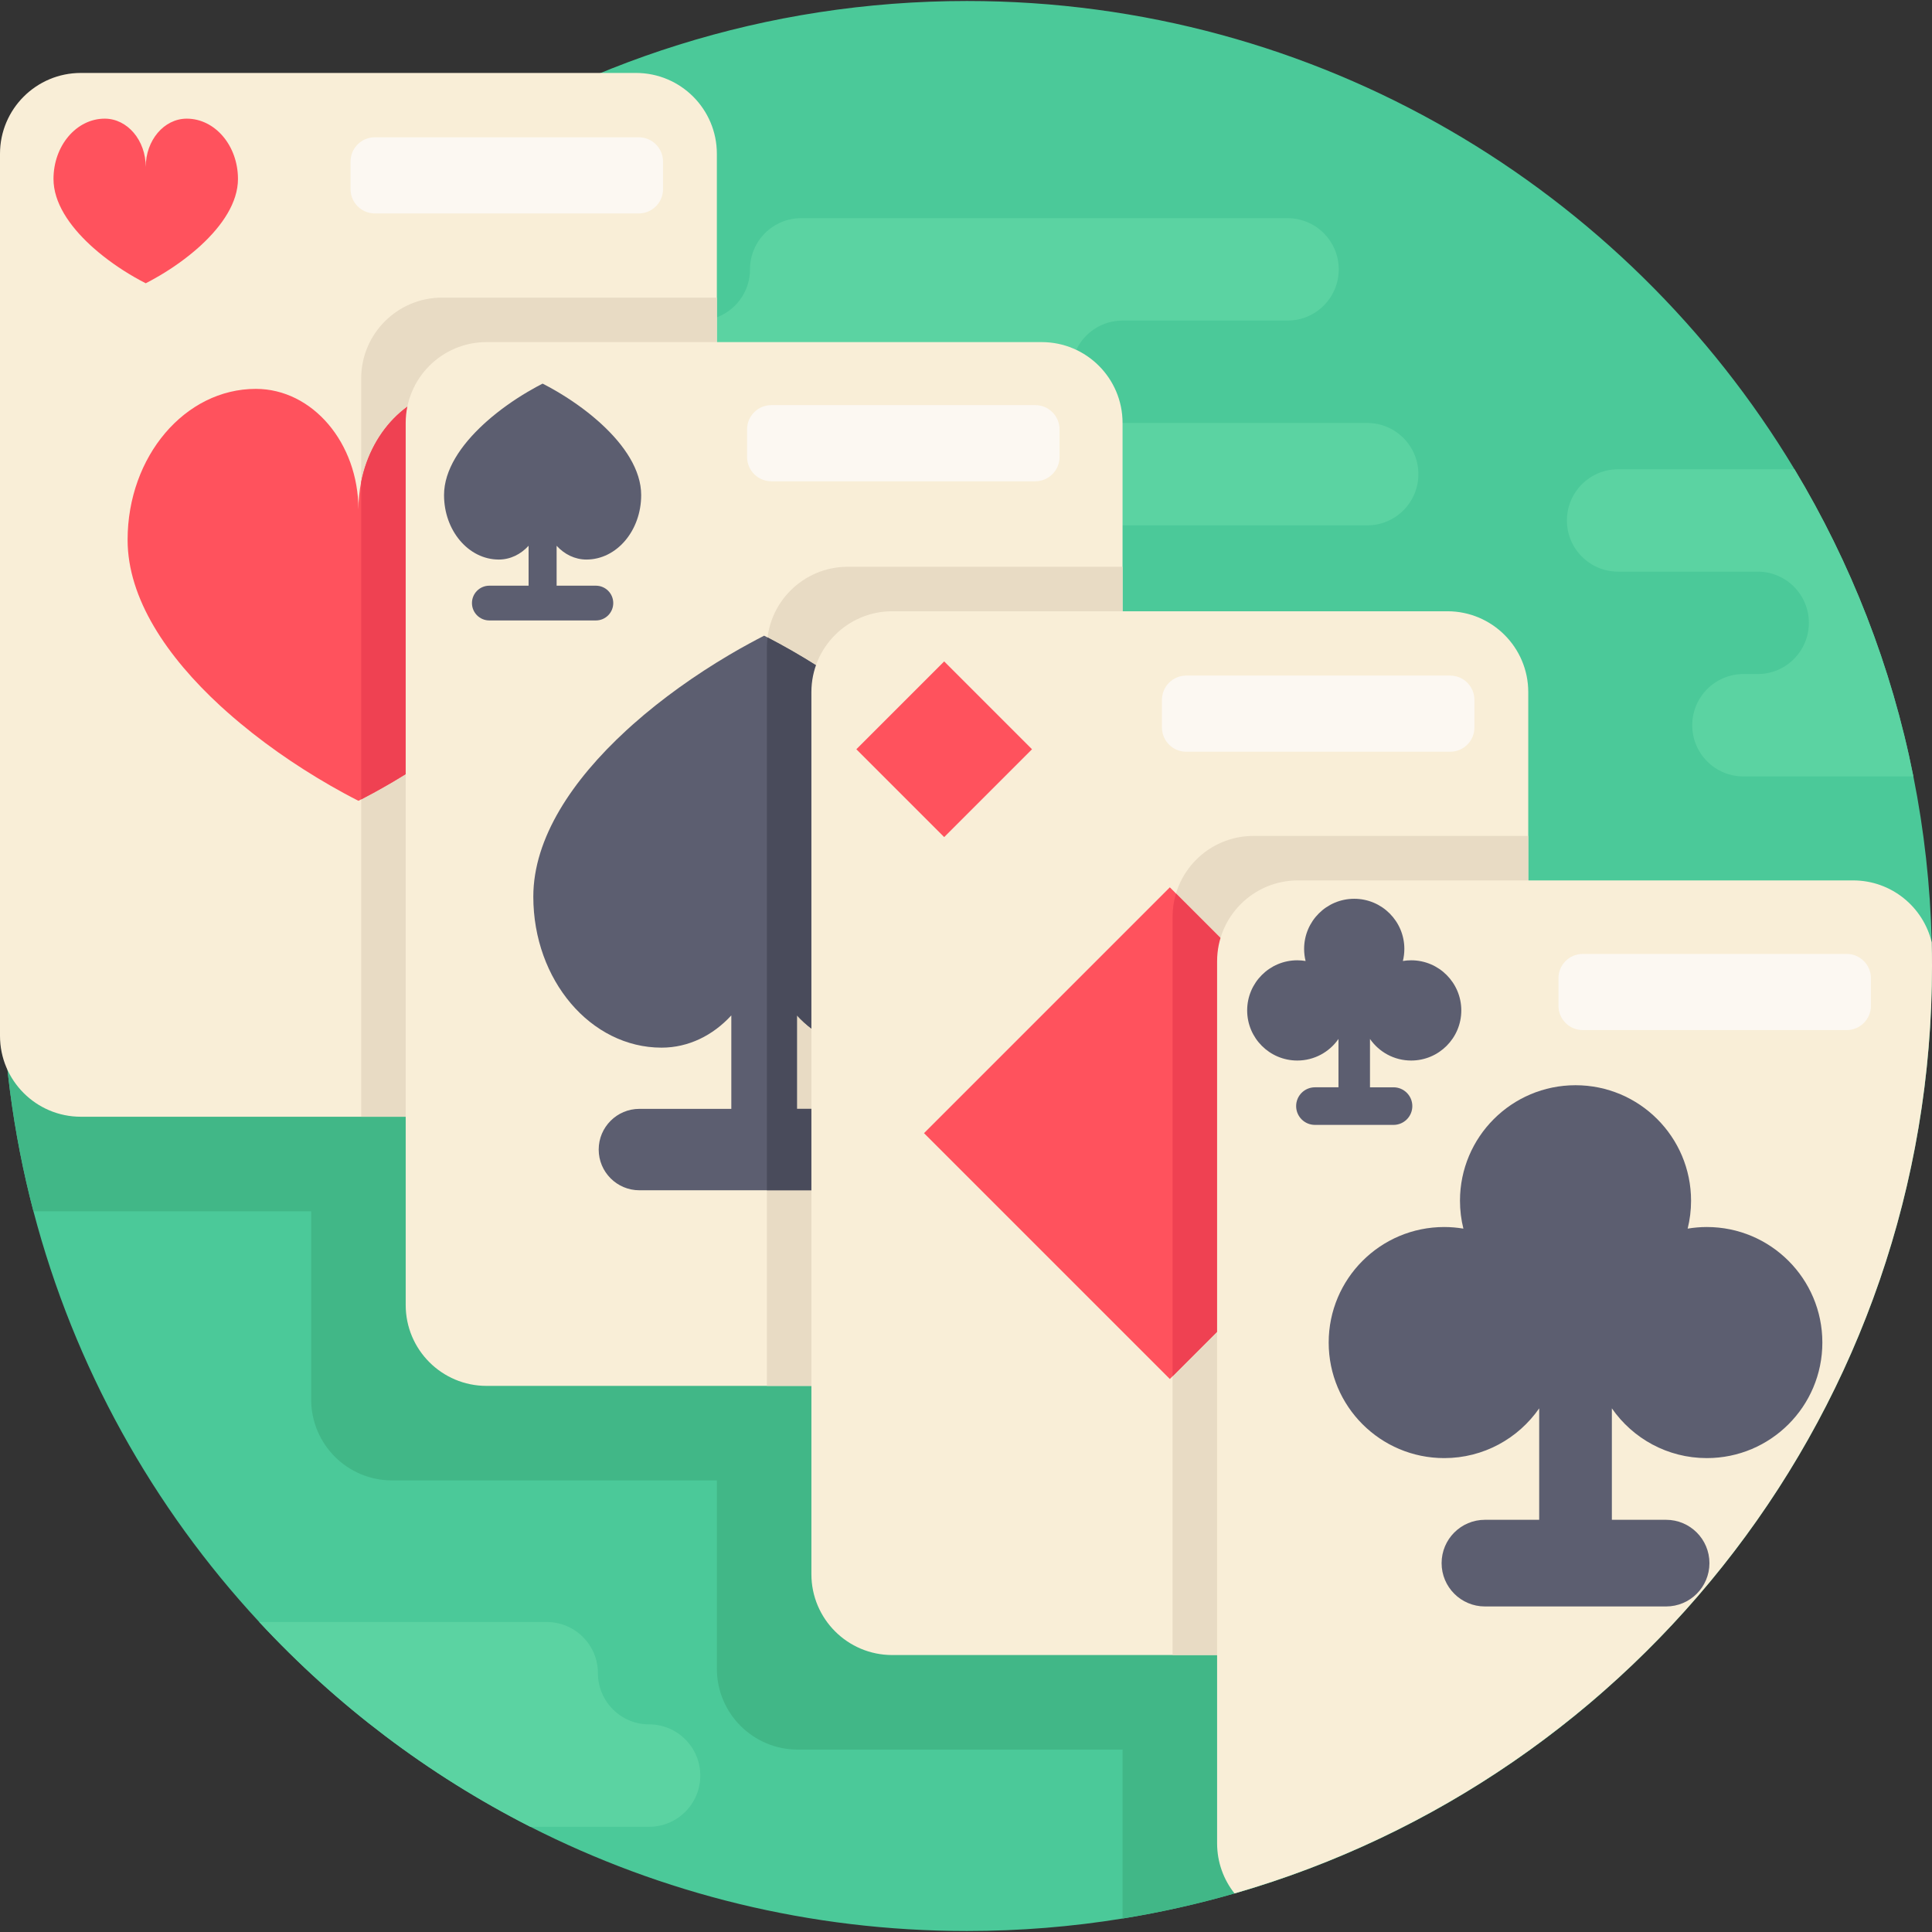 <?xml version="1.0" encoding="iso-8859-1"?>
<!-- Generator: Adobe Illustrator 19.0.0, SVG Export Plug-In . SVG Version: 6.00 Build 0)  -->
<svg xmlns="http://www.w3.org/2000/svg" xmlns:xlink="http://www.w3.org/1999/xlink" version="1.1" id="Capa_1" x="0px" y="0px" viewBox="0 0 512 512" style="enable-background:new 0 0 512 512;" xml:space="preserve">
<rect x="0" y="0" width="512" height="512" fill="#333333" stroke="none"/>
<path style="fill:#4BC999;" d="M512,256c0,76.993-34.029,146.042-87.869,192.93c-27.724,24.133-60.688,42.4-96.971,52.849  c-9.666,2.787-19.561,5.01-29.666,6.649c-13.413,2.182-27.192,3.309-41.231,3.309c-41.649,0-80.98-9.958-115.719-27.62  c-27.087-13.768-51.388-32.212-71.847-54.269c-28.152-30.365-49.018-67.567-59.832-108.85c-5.449-20.751-8.34-42.536-8.34-64.999  c0-87.984,44.436-165.603,112.097-211.615C153.56,16.536,203.006,0.263,256.263,0.263c93.088,0,174.57,49.738,219.298,124.101  c14.875,24.718,25.689,52.16,31.503,81.398c2.85,14.269,4.499,28.966,4.864,43.976C511.979,251.813,512,253.901,512,256z"/>
<g>
	<path style="fill:#5BD3A2;" d="M507.063,205.761h-45.031c-3.747,0-7.14-1.514-9.593-3.967c-2.463-2.453-3.977-5.845-3.977-9.593   c0-7.495,6.075-13.57,13.57-13.57h3.768c3.747,0,7.14-1.514,9.593-3.977c2.453-2.453,3.977-5.845,3.977-9.593   c0-7.495-6.075-13.57-13.57-13.57h-36.983c-3.747,0-7.14-1.514-9.593-3.977c-2.463-2.453-3.977-5.845-3.977-9.582   c0-7.495,6.075-13.57,13.57-13.57h46.743C490.435,149.08,501.249,176.522,507.063,205.761z"/>
	<path style="fill:#5BD3A2;" d="M283.923,98.523L283.923,98.523c0-7.493,6.074-13.568,13.568-13.568h43.721   c7.493,0,13.568-6.074,13.568-13.568l0,0c0-7.493-6.074-13.568-13.568-13.568h-128.89c-7.493,0-13.568,6.074-13.568,13.568l0,0   c0,7.493-6.074,13.568-13.568,13.568h-43.721c-7.493,0-13.568,6.074-13.568,13.568l0,0c0,7.493,6.074,13.568,13.568,13.568h64.827   c7.493,0,13.568,6.074,13.568,13.568l0,0c0,7.493,6.074,13.568,13.568,13.568h128.89c7.493,0,13.568-6.074,13.568-13.568l0,0   c0-7.493-6.074-13.568-13.568-13.568h-64.827C289.998,112.09,283.923,106.016,283.923,98.523z"/>
	<path style="fill:#5BD3A2;" d="M185.585,470.548c0,7.495-6.075,13.57-13.559,13.57h-31.482   c-27.087-13.768-51.388-32.212-71.847-54.269h76.189c7.495,0,13.57,6.065,13.57,13.559c0,3.747,1.524,7.14,3.977,9.593   c2.453,2.463,5.845,3.977,9.593,3.977c3.737,0,7.129,1.514,9.582,3.977C184.071,463.408,185.585,466.801,185.585,470.548z"/>
</g>
<path style="fill:#41B787;" d="M486.948,281.052c0,64.247-23.695,122.952-62.817,167.879c-27.724,24.133-60.688,42.4-96.971,52.849  c-9.666,2.787-19.561,5.01-29.666,6.649v-44.77h-86.084c-11.837,0-21.43-9.603-21.43-21.43v-49.905h-86.084  c-11.837,0-21.43-9.593-21.43-21.43v-49.895h-73.6c-5.449-20.751-8.34-42.536-8.34-64.999c0-87.984,44.436-165.603,112.097-211.615  h30.876c11.837,0,21.43,9.593,21.43,21.43v49.895h86.084c11.837,0,21.43,9.593,21.43,21.43v49.905h86.084  c11.837,0,21.43,9.593,21.43,21.419v49.905h86.084c10.115,0,18.58,7.004,20.835,16.419  C486.927,276.865,486.948,278.953,486.948,281.052z"/>
<path style="fill:#F9EED7;" d="M189.976,40.762v233.755c0,11.837-9.593,21.43-21.43,21.43H21.43c-11.837,0-21.43-9.593-21.43-21.43  V40.762c0-11.837,9.593-21.43,21.43-21.43h147.117C180.384,19.333,189.976,28.926,189.976,40.762z"/>
<path style="fill:#E8DBC4;" d="M189.976,78.873v195.644c0,11.837-9.593,21.43-21.43,21.43H95.719V100.302  c0-11.837,9.603-21.43,21.43-21.43h72.828V78.873z"/>
<path style="fill:#FF525D;" d="M156.156,143.068c0,15.584-10.417,30.97-24.603,44.029c-0.553,0.501-1.106,1.013-1.67,1.503  c-7.87,7.004-16.774,13.298-25.647,18.538c-1.764,1.033-3.528,2.035-5.282,2.996c-1.086,0.585-2.161,1.159-3.236,1.712  c-0.251,0.125-0.491,0.251-0.731,0.376c-1.315-0.668-2.641-1.367-3.967-2.088c-9.248-5.042-18.758-11.305-27.307-18.424  c-1.232-1.013-2.432-2.056-3.622-3.111c-0.564-0.491-1.117-1.002-1.67-1.503c-14.186-13.058-24.603-28.444-24.603-44.029  c0-22.098,15.209-40.01,33.977-40.01c15.021,0,27.192,14.332,27.192,32.004c0-2.536,0.251-5,0.731-7.359  c2.818-14.123,13.591-24.645,26.451-24.645C140.937,103.059,156.156,120.971,156.156,143.068z"/>
<path style="fill:#EF4152;" d="M156.156,143.068c0,15.584-10.417,30.97-24.603,44.029c-0.553,0.501-1.106,1.013-1.67,1.503  c-7.87,7.004-16.774,13.298-25.647,18.538c-1.764,1.033-3.528,2.035-5.282,2.996c-1.086,0.585-2.161,1.159-3.236,1.712v-84.143  c2.818-14.123,13.591-24.645,26.451-24.645C140.937,103.059,156.156,120.971,156.156,143.068z"/>
<g>
	<path style="fill:#FF525D;" d="M63.065,47.432c0,6.227-4.163,12.376-9.833,17.594c-0.219,0.204-0.443,0.405-0.668,0.604   c-3.143,2.799-6.7,5.312-10.246,7.405c-0.706,0.416-1.41,0.817-2.113,1.198c-0.53,0.29-1.059,0.568-1.585,0.837   c-0.525-0.268-1.054-0.547-1.585-0.837c-3.696-2.012-7.497-4.519-10.913-7.36c-0.491-0.407-0.972-0.821-1.445-1.243   c-0.225-0.199-0.449-0.402-0.668-0.604c-5.67-5.218-9.833-11.366-9.833-17.594c0-8.831,6.079-15.988,13.579-15.988   c6.001,0,10.865,5.727,10.865,12.792c0-7.065,4.863-12.791,10.863-12.791C56.985,31.444,63.065,38.602,63.065,47.432z"/>
	<path style="fill:#FF525D;" d="M126.912,267.847c0-6.227,4.163-12.376,9.833-17.594c0.219-0.204,0.443-0.405,0.668-0.604   c3.143-2.797,6.7-5.312,10.246-7.405c0.706-0.416,1.41-0.817,2.113-1.198c0.53-0.29,1.059-0.568,1.585-0.837   c0.525,0.268,1.054,0.547,1.585,0.837c3.696,2.012,7.497,4.519,10.913,7.36c0.491,0.407,0.972,0.821,1.445,1.243   c0.225,0.199,0.449,0.402,0.668,0.604c5.67,5.218,9.833,11.366,9.833,17.594c0,8.831-6.079,15.988-13.579,15.988   c-6,0-10.864-5.727-10.864-12.791c0,7.065-4.863,12.791-10.863,12.791C132.992,283.836,126.912,276.678,126.912,267.847z"/>
</g>
<path style="fill:#F9EED7;" d="M276.062,367.275H128.943c-11.835,0-21.429-9.594-21.429-21.429V112.09  c0-11.835,9.594-21.429,21.429-21.429h147.118c11.835,0,21.429,9.594,21.429,21.429v233.756  C297.491,357.681,287.897,367.275,276.062,367.275z"/>
<path style="fill:#E8DBC4;" d="M297.491,150.201v195.644c0,11.837-9.593,21.43-21.43,21.43h-72.828V171.631  c0-11.837,9.603-21.43,21.43-21.43L297.491,150.201L297.491,150.201z"/>
<path style="fill:#5C5E70;" d="M211.197,269.09v24.77h24.363c5.95,0,10.783,4.833,10.783,10.783c0,5.96-4.833,10.793-10.783,10.793  h-66.116c-5.95,0-10.783-4.833-10.783-10.793c0-5.95,4.833-10.783,10.783-10.783h24.363v-24.77  c-4.854,5.303-11.346,8.549-18.486,8.549c-18.768,0-33.987-17.912-33.987-40.01c0-15.584,10.417-30.97,24.603-44.029  c0.553-0.511,1.106-1.013,1.67-1.514c7.87-7.004,16.774-13.288,25.647-18.528c1.764-1.044,3.528-2.046,5.282-2.996  c1.326-0.731,2.651-1.42,3.967-2.098c0.303,0.157,0.605,0.313,0.908,0.47c1.013,0.522,2.035,1.065,3.058,1.628  c9.248,5.031,18.758,11.305,27.307,18.413c1.232,1.023,2.432,2.056,3.622,3.111c0.564,0.501,1.117,1.002,1.67,1.514  c14.186,13.058,24.603,28.444,24.603,44.029c0,22.098-15.209,40.01-33.977,40.01C222.544,277.638,216.051,274.392,211.197,269.09z"/>
<path style="fill:#494B5B;" d="M211.197,269.09v24.77h24.363c5.95,0,10.783,4.833,10.783,10.783c0,5.96-4.833,10.793-10.783,10.793  h-32.327V171.627c0-0.908,0.052-1.806,0.177-2.693c1.013,0.522,2.035,1.065,3.058,1.628c9.248,5.031,18.758,11.305,27.307,18.413  c1.232,1.023,2.432,2.056,3.622,3.111c0.564,0.501,1.117,1.002,1.67,1.514c14.186,13.058,24.603,28.444,24.603,44.029  c0,22.098-15.209,40.01-33.977,40.01C222.544,277.638,216.051,274.392,211.197,269.09z"/>
<path style="fill:#F9EED7;" d="M383.576,438.603H236.457c-11.835,0-21.429-9.594-21.429-21.429V183.419  c0-11.835,9.594-21.429,21.429-21.429h147.118c11.835,0,21.429,9.594,21.429,21.429v233.756  C405.005,429.009,395.411,438.603,383.576,438.603z"/>
<path style="fill:#E8DBC4;" d="M405.005,221.529v195.644c0,11.837-9.593,21.43-21.43,21.43h-72.828V242.958  c0-11.837,9.603-21.43,21.43-21.43H405.005z"/>
<path style="fill:#5C5E70;" d="M155.407,148.285c8.014,0,14.512-7.65,14.512-17.087c0-6.655-4.449-13.226-10.508-18.802  c-0.235-0.217-0.473-0.433-0.714-0.646c-0.505-0.45-1.02-0.894-1.544-1.328c-3.651-3.036-7.714-5.715-11.664-7.865  c-0.567-0.31-1.133-0.608-1.693-0.895c-0.561,0.287-1.126,0.585-1.693,0.895c-0.751,0.408-1.504,0.835-2.258,1.281  c-3.789,2.237-7.591,4.923-10.95,7.913c-0.241,0.213-0.479,0.429-0.714,0.646c-6.059,5.576-10.508,12.148-10.508,18.802  c0,9.437,6.499,17.087,14.513,17.087c3.05,0,5.824-1.386,7.894-3.651v10.578H129.68c-2.544,0-4.606,2.063-4.606,4.606  s2.063,4.606,4.606,4.606h28.232c2.544,0,4.606-2.063,4.606-4.606s-2.063-4.606-4.606-4.606H147.51v-10.578  C149.583,146.898,152.357,148.285,155.407,148.285z"/>
<polygon style="fill:#FF525D;" points="375.162,300.3 310.747,364.713 310.016,365.445 244.871,300.3 310.016,235.154   311.655,236.794 "/>
<path style="fill:#EF4152;" d="M375.162,300.3l-64.415,64.415V242.963c0-2.14,0.313-4.217,0.908-6.169L375.162,300.3z"/>
<rect x="233.75" y="182.052" transform="matrix(-0.707 -0.707 0.707 -0.707 286.767 515.809)" style="fill:#FF525D;" width="32.923" height="32.923"/>
<path style="fill:#F9EED7;" d="M512,256c0,116.637-78.089,215.039-184.841,245.779c-2.891-3.653-4.614-8.267-4.614-13.277V254.747  c0-11.837,9.593-21.43,21.43-21.43h147.117c10.115,0,18.58,7.004,20.835,16.419C511.979,251.813,512,253.901,512,256z"/>
<g>
	<path style="fill:#5C5E70;" d="M452.324,386.411c16.91,0,30.619-13.709,30.619-30.619c0-16.911-13.709-30.619-30.619-30.619   c-1.731,0-3.426,0.151-5.078,0.427c0.587-2.366,0.903-4.839,0.903-7.386c0-16.911-13.709-30.619-30.619-30.619   s-30.619,13.709-30.619,30.619c0,2.547,0.316,5.02,0.903,7.386c-1.652-0.277-3.346-0.427-5.078-0.427   c-16.91,0-30.619,13.709-30.619,30.619s13.709,30.619,30.619,30.619c10.43,0,19.637-5.219,25.166-13.184v29.537h-14.38   c-6.341,0-11.482,5.141-11.482,11.482c0,6.341,5.141,11.482,11.482,11.482h48.016c6.341,0,11.482-5.141,11.482-11.482   c0-6.341-5.141-11.482-11.482-11.482H427.16v-29.537C432.688,381.192,441.895,386.411,452.324,386.411z"/>
	<path style="fill:#5C5E70;" d="M373.978,281.053c7.336,0,13.282-5.947,13.282-13.282c0-7.336-5.947-13.283-13.282-13.283   c-0.75,0-1.485,0.066-2.202,0.185c0.255-1.026,0.391-2.099,0.391-3.204c0-7.336-5.947-13.283-13.282-13.283   c-7.335,0-13.282,5.947-13.282,13.283c0,1.104,0.137,2.177,0.391,3.204c-0.717-0.12-1.452-0.185-2.202-0.185   c-7.336,0-13.282,5.947-13.282,13.283c0,7.335,5.947,13.282,13.282,13.282c4.524,0,8.518-2.264,10.916-5.719v12.813h-6.238   c-2.75,0-4.981,2.23-4.981,4.981c0,2.751,2.23,4.981,4.981,4.981H369.3c2.75,0,4.981-2.231,4.981-4.981   c0-2.75-2.23-4.981-4.981-4.981h-6.238v-12.813C365.459,278.79,369.453,281.053,373.978,281.053z"/>
</g>
<g>
	<path style="fill:#FCF8F2;" d="M274.354,127.543h-69.939c-3.554,0-6.435-2.881-6.435-6.435v-7.31c0-3.554,2.881-6.435,6.435-6.435   h69.939c3.554,0,6.435,2.881,6.435,6.435v7.31C280.789,124.662,277.908,127.543,274.354,127.543z"/>
	<path style="fill:#FCF8F2;" d="M169.275,56.562h-69.94c-3.554,0-6.435-2.881-6.435-6.435v-7.31c0-3.554,2.881-6.435,6.435-6.435   h69.94c3.554,0,6.435,2.881,6.435,6.435v7.31C175.71,53.681,172.829,56.562,169.275,56.562z"/>
	<path style="fill:#FCF8F2;" d="M384.303,199.219h-69.939c-3.554,0-6.435-2.881-6.435-6.435v-7.31c0-3.554,2.881-6.435,6.435-6.435   h69.939c3.554,0,6.435,2.881,6.435,6.435v7.31C390.739,196.338,387.858,199.219,384.303,199.219z"/>
	<path style="fill:#FCF8F2;" d="M489.382,272.983h-69.939c-3.554,0-6.435-2.881-6.435-6.435v-7.31c0-3.554,2.881-6.435,6.435-6.435   h69.939c3.554,0,6.435,2.881,6.435,6.435v7.31C495.818,270.101,492.937,272.983,489.382,272.983z"/>
</g>
<g>
</g>
<g>
</g>
<g>
</g>
<g>
</g>
<g>
</g>
<g>
</g>
<g>
</g>
<g>
</g>
<g>
</g>
<g>
</g>
<g>
</g>
<g>
</g>
<g>
</g>
<g>
</g>
<g>
</g>
</svg>
